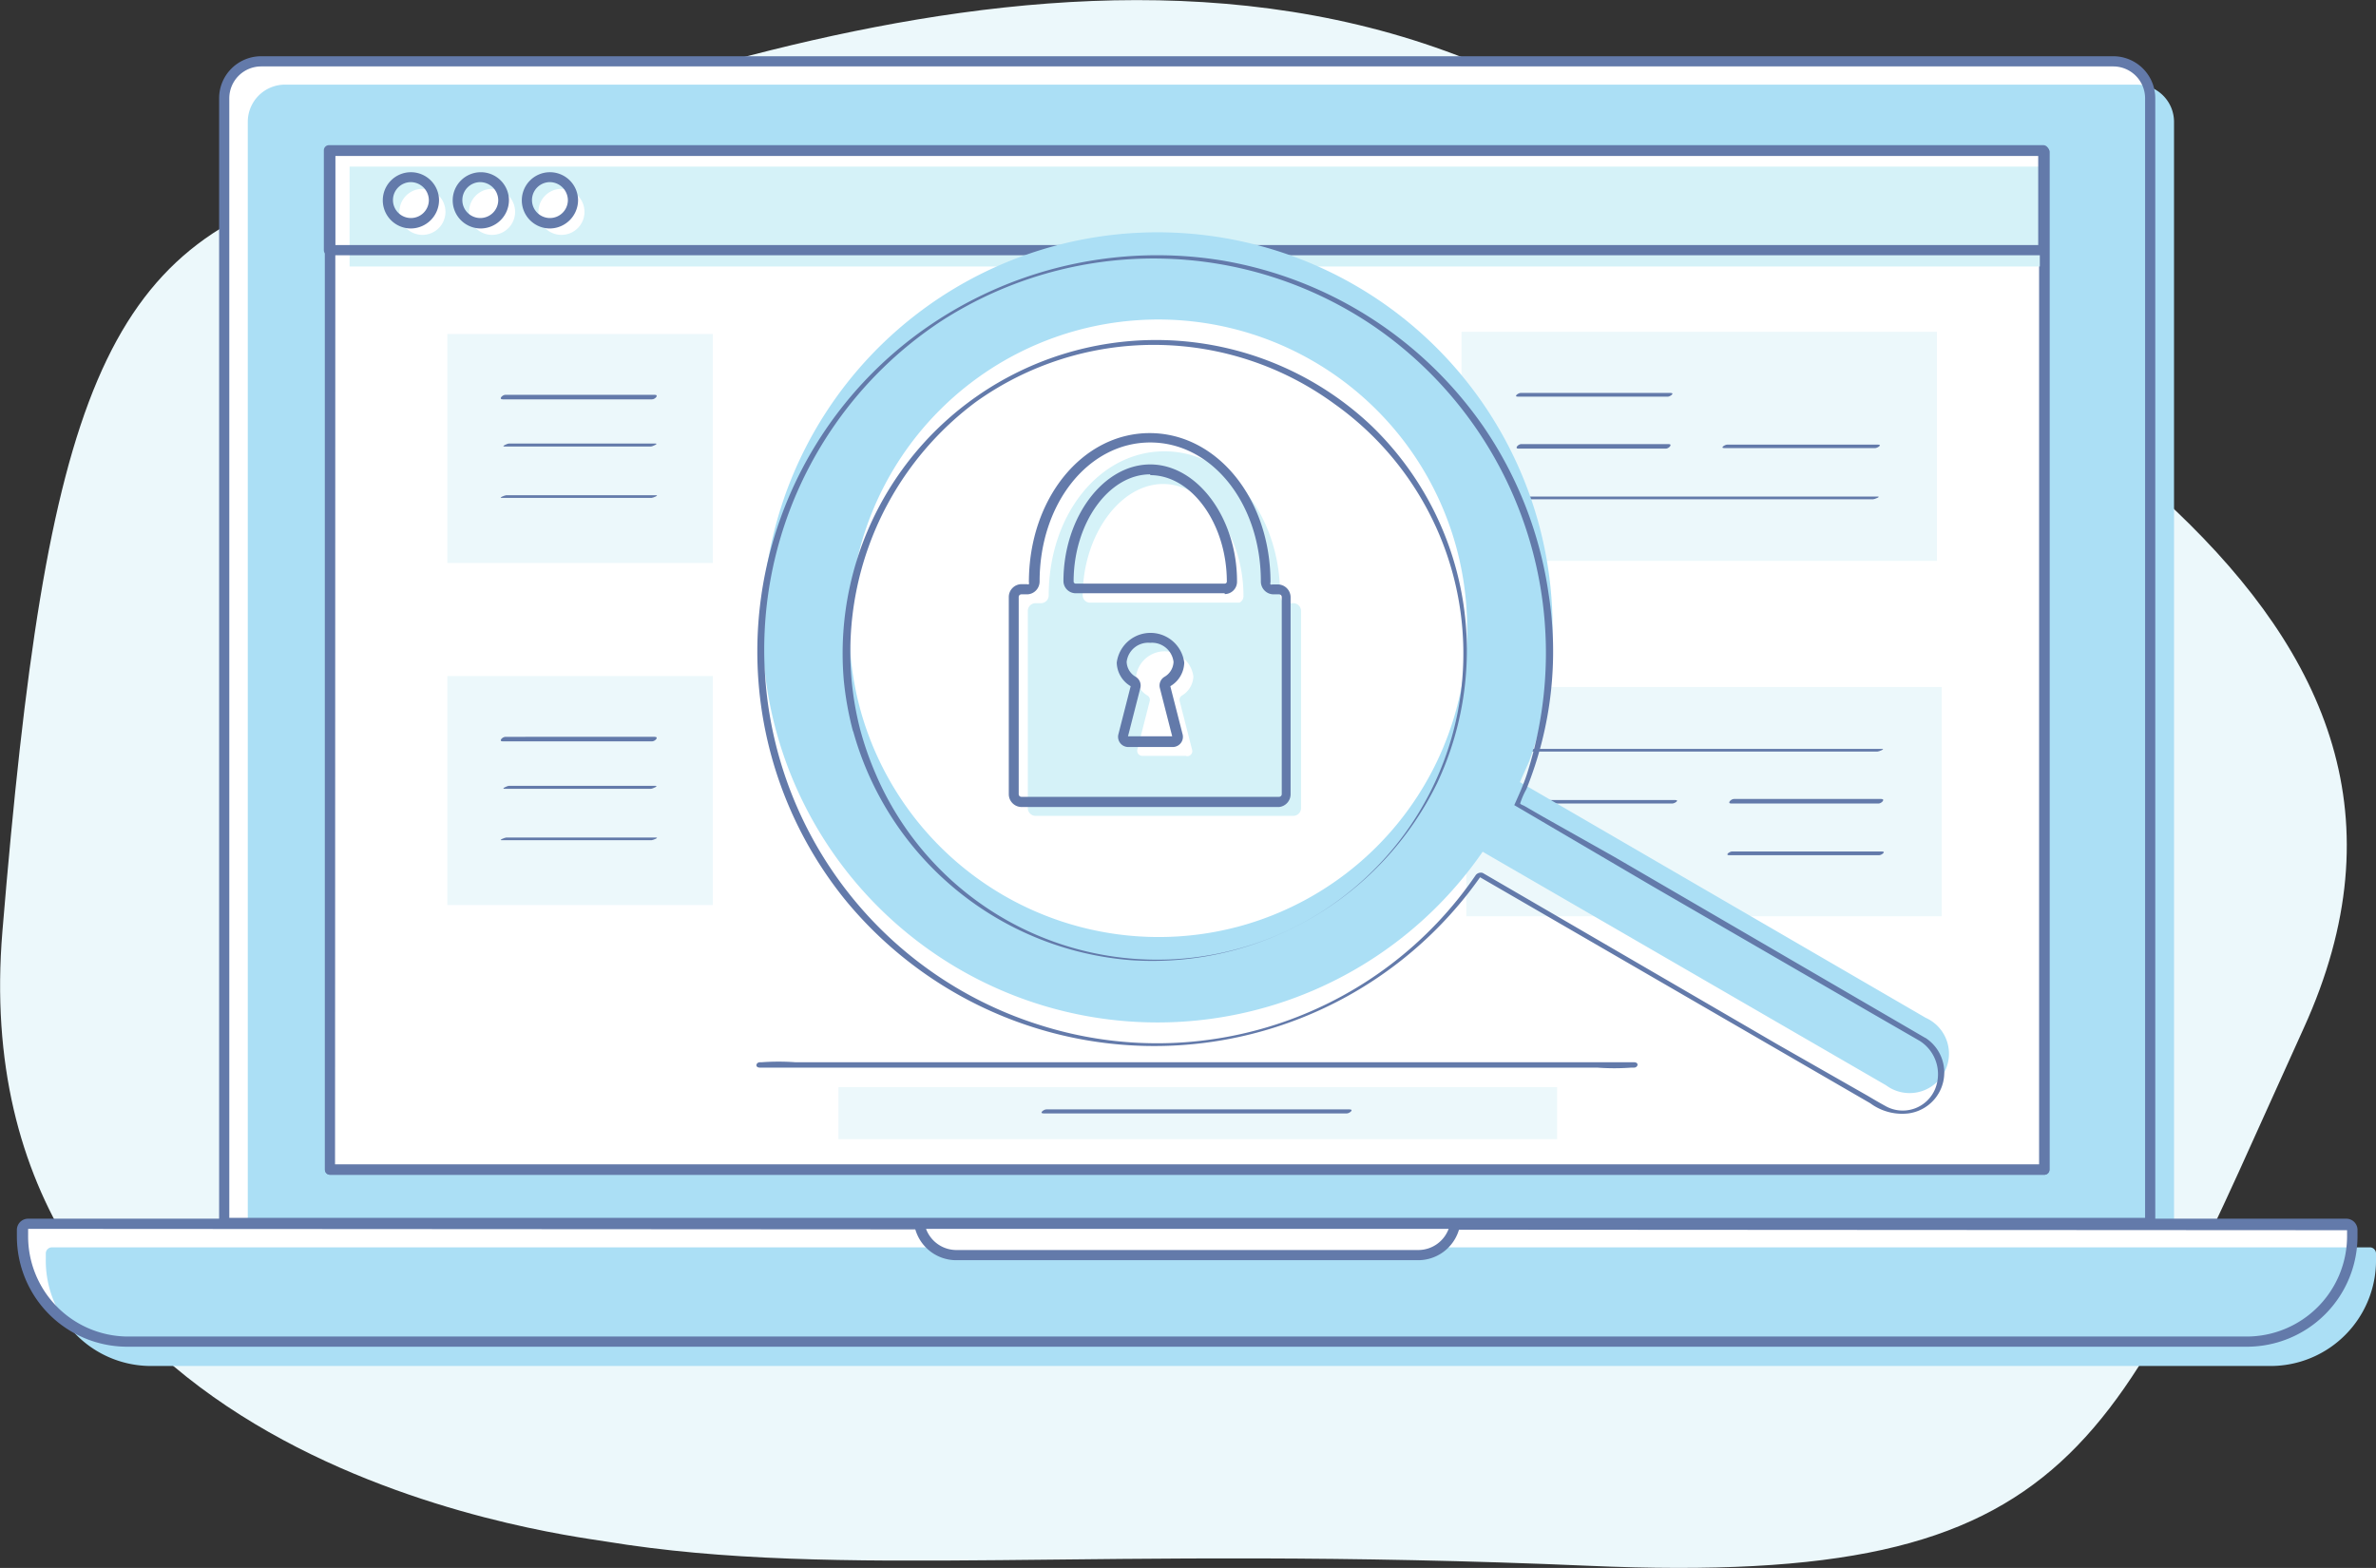 <svg id="Layer_1" data-name="Layer 1" xmlns="http://www.w3.org/2000/svg" viewBox="0 0 88.7 58.54"><rect x="0" y="0" width="88.7" height="58.54" fill="#333333" stroke="none"/><defs><style>.cls-1{fill:#ecf8fb;}.cls-2{fill:#fff;}.cls-3{fill:#abdff5;}.cls-4{fill:#637aaa;}.cls-5{fill:#d5f2f8;}</style></defs><title>Artboard 4</title><path class="cls-1" d="M22.6,57.55c-1.86-.3-24.15-3-22.51-22.78S3.79,9,12.46,6.84,42.2-5.64,58.74,4.16,93.12,22.75,86,38.39,77.8,59.26,59.32,58.46,31.42,59,22.6,57.55Z"/><g id="_Group_" data-name="&lt;Group&gt;"><path class="cls-2" d="M80.27,45.66v-42a1.39,1.39,0,0,0-1.38-1.38H9.75A1.39,1.39,0,0,0,8.37,3.67v42Z"/></g><g id="_Group_2" data-name="&lt;Group&gt;"><path class="cls-3" d="M81.16,46.54v-42a1.39,1.39,0,0,0-1.38-1.38H10.63A1.39,1.39,0,0,0,9.25,4.55v42Z"/></g><g id="_Group_3" data-name="&lt;Group&gt;"><path class="cls-4" d="M80.27,45.85H8.37a.19.19,0,0,1-.19-.19v-42A1.57,1.57,0,0,1,9.75,2.1H78.89a1.57,1.57,0,0,1,1.57,1.57v42A.19.19,0,0,1,80.27,45.85ZM8.56,45.47H80.08V3.67a1.19,1.19,0,0,0-1.19-1.19H9.75A1.19,1.19,0,0,0,8.56,3.67Z"/></g><g id="_Group_4" data-name="&lt;Group&gt;"><path class="cls-2" d="M83.88,50.09H4.75A3.93,3.93,0,0,1,.82,46.16v-.24a.23.23,0,0,1,.23-.23H87.59a.23.23,0,0,1,.23.23v.23A3.94,3.94,0,0,1,83.88,50.09Z"/></g><g id="_Group_5" data-name="&lt;Group&gt;"><path class="cls-3" d="M84.77,51H5.63A3.93,3.93,0,0,1,1.71,47V46.8a.23.23,0,0,1,.23-.23H88.47a.23.23,0,0,1,.23.23V47A3.94,3.94,0,0,1,84.77,51Z"/></g><g id="_Group_6" data-name="&lt;Group&gt;"><path class="cls-4" d="M83.88,50.28H4.75A4.12,4.12,0,0,1,.63,46.16v-.24a.42.42,0,0,1,.42-.42H87.59a.42.42,0,0,1,.42.42v.23A4.13,4.13,0,0,1,83.88,50.28ZM1.05,45.88a0,0,0,0,0,0,0v.24A3.74,3.74,0,0,0,4.75,49.9H83.88a3.75,3.75,0,0,0,3.74-3.74v-.23a0,0,0,0,0,0,0Z"/></g><g id="_Group_7" data-name="&lt;Group&gt;"><path class="cls-2" d="M34.32,45.69a1.4,1.4,0,0,0,1.38,1.17H52.94a1.4,1.4,0,0,0,1.38-1.17Z"/><path class="cls-4" d="M52.94,47.05H35.7a1.59,1.59,0,0,1-1.57-1.33.19.19,0,0,1,.19-.22h20a.19.19,0,0,1,.19.22A1.59,1.59,0,0,1,52.94,47.05ZM34.57,45.88a1.21,1.21,0,0,0,1.14.79H52.94a1.21,1.21,0,0,0,1.14-.79Z"/></g><g id="_Group_8" data-name="&lt;Group&gt;"><rect class="cls-2" x="12.32" y="5.63" width="64.01" height="38.04"/></g><g id="_Group_9" data-name="&lt;Group&gt;"><rect class="cls-2" x="12.32" y="5.63" width="64.01" height="38.04"/><path class="cls-4" d="M76.32,43.86h-64a.19.19,0,0,1-.19-.19v-38a.19.19,0,0,1,.19-.19h64a.19.19,0,0,1,.19.19v38A.19.19,0,0,1,76.32,43.86Zm-63.82-.38H76.13V5.82H12.51Z"/></g><g id="_Group_10" data-name="&lt;Group&gt;"><path class="cls-4" d="M76.32,43.86h-64a.19.19,0,0,1-.19-.19v-38a.19.19,0,0,1,.19-.19h64a.19.19,0,0,1,.19.19v38A.19.19,0,0,1,76.32,43.86Zm-63.82-.38H76.13V5.82H12.51Z"/></g><rect class="cls-5" x="13.05" y="6.22" width="63.1" height="3.73"/><path class="cls-4" d="M76.28,9.53h-64a.19.19,0,0,1-.19-.19V5.61a.19.19,0,0,1,.19-.19h64a.19.19,0,0,1,.19.19V9.34A.19.19,0,0,1,76.28,9.53ZM12.51,9.15H76.09V5.8H12.51Z"/><circle class="cls-2" cx="15.77" cy="7.91" r="0.86"/><circle class="cls-2" cx="18.37" cy="7.91" r="0.86"/><circle class="cls-2" cx="20.96" cy="7.91" r="0.86"/><path class="cls-4" d="M15.34,8.53a1.05,1.05,0,1,1,1.05-1.05A1.06,1.06,0,0,1,15.34,8.53Zm0-1.73a.67.67,0,1,0,.67.67A.68.68,0,0,0,15.34,6.8Z"/><path class="cls-4" d="M17.93,8.53A1.05,1.05,0,1,1,19,7.47,1.06,1.06,0,0,1,17.93,8.53Zm0-1.73a.67.67,0,1,0,.67.67A.68.68,0,0,0,17.93,6.8Z"/><path class="cls-4" d="M20.53,8.53a1.05,1.05,0,1,1,1.05-1.05A1.06,1.06,0,0,1,20.53,8.53Zm0-1.73a.67.67,0,1,0,.67.67A.68.68,0,0,0,20.53,6.8Z"/><rect class="cls-1" x="31.3" y="40.59" width="26.83" height="1.94"/><path class="cls-4" d="M39,41.57H50.28c.1,0,.28-.15.1-.15H39.06c-.1,0-.28.15-.1.15Z"/><path class="cls-4" d="M28.35,39.86H59.63a8.6,8.6,0,0,0,1.27,0H61c.15,0,.2-.2,0-.2H29.7a8.6,8.6,0,0,0-1.27,0h-.06c-.15,0-.2.2,0,.2Z"/><polygon class="cls-1" points="72.09 12.39 54.56 12.39 54.56 20.94 72.31 20.94 72.31 12.39 72.09 12.39"/><path class="cls-4" d="M70.11,18.54H56.82c-.05,0-.3.1-.17.1H69.93c.05,0,.3-.1.17-.1Z"/><path class="cls-4" d="M70.07,16.6H64.48c-.09,0-.28.13-.11.13H70c.09,0,.28-.13.11-.13Z"/><path class="cls-4" d="M62.29,16.58h-5.5c-.11,0-.27.17-.1.17h5.5c.11,0,.27-.17.1-.17Z"/><path class="cls-4" d="M62.36,14.67H56.77c-.09,0-.28.14-.1.14h5.59c.09,0,.28-.14.1-.14Z"/><polygon class="cls-1" points="72.27 25.65 54.74 25.65 54.74 34.21 72.49 34.21 72.49 25.65 72.27 25.65"/><path class="cls-4" d="M56.81,28.06H70.09c.05,0,.3-.1.17-.1H57c-.05,0-.3.1-.17.1Z"/><path class="cls-4" d="M56.84,30h5.59c.09,0,.28-.13.11-.13H57c-.09,0-.28.13-.11.13Z"/><path class="cls-4" d="M64.63,30h5.5c.11,0,.27-.17.1-.17h-5.5c-.11,0-.27.17-.1.17Z"/><path class="cls-4" d="M64.56,31.93h5.59c.09,0,.28-.14.1-.14H64.66c-.09,0-.28.14-.1.14Z"/><rect class="cls-1" x="16.7" y="12.47" width="9.91" height="8.55"/><path class="cls-4" d="M18.77,14.91h5.57c.12,0,.27-.17.1-.17H18.87c-.12,0-.27.17-.1.17Z"/><path class="cls-4" d="M18.8,16.67h5.5c.06,0,.3-.11.17-.11H19c-.06,0-.3.11-.17.11Z"/><path class="cls-4" d="M18.73,18.59h5.59c.05,0,.3-.1.17-.1H18.9c-.05,0-.3.1-.17.1Z"/><rect class="cls-1" x="16.7" y="25.24" width="9.91" height="8.55"/><path class="cls-4" d="M18.77,27.68h5.57c.12,0,.27-.17.1-.17H18.87c-.12,0-.27.17-.1.17Z"/><path class="cls-4" d="M18.8,29.45h5.5c.06,0,.3-.11.17-.11H19c-.06,0-.3.11-.17.11Z"/><path class="cls-4" d="M18.73,31.37h5.59c.05,0,.3-.1.17-.1H18.9c-.05,0-.3.1-.17.1Z"/><path class="cls-3" d="M71.89,38,56.74,29.2l.34-.76a14.75,14.75,0,1,0-1.73,3.36l15.06,8.72A1.47,1.47,0,1,0,71.89,38ZM32.1,26.43A11.53,11.53,0,1,1,46.21,34.6,11.55,11.55,0,0,1,32.1,26.43Z"/><path class="cls-4" d="M71.89,38.76,60.28,32,57.6,30.49l-.71-.41s-.13-.05-.14-.08a2.84,2.84,0,0,1,.23-.53,13.75,13.75,0,0,0,.83-7.31,14.75,14.75,0,0,0-2.45-6.26,14.9,14.9,0,0,0-9.71-6.17,15.08,15.08,0,0,0-11.19,2.59,14.74,14.74,0,0,0-2.92,21.26A14.92,14.92,0,0,0,41.83,39a14.88,14.88,0,0,0,13.53-6.4l-.25.07,6.51,3.77,8.2,4.75a2,2,0,0,0,1.42.38,1.54,1.54,0,0,0,.64-2.82c-.06,0-.29.07-.25.09a1.47,1.47,0,0,1,.61,1.82,1.31,1.31,0,0,1-1.86.63c-.22-.12-.44-.25-.66-.38L66.37,39,57.5,33.84l-2.15-1.25a.25.25,0,0,0-.25.07,14.41,14.41,0,0,1-16.25,5.62A14.69,14.69,0,0,1,35.12,12a14.62,14.62,0,0,1,16.21.21A14.79,14.79,0,0,1,57,28.91c-.13.4-.3.77-.47,1.15a0,0,0,0,0,0,0l5.11,3,8.15,4.72,1.89,1.09C71.71,38.89,71.93,38.78,71.89,38.76Z"/><path class="cls-4" d="M32.11,27.23A11.63,11.63,0,0,1,36.44,15a11.42,11.42,0,0,1,13.39.09A11.43,11.43,0,1,1,32.68,28.87a12,12,0,0,1-.57-1.64c0-.06-.28,0-.26.07a11.7,11.7,0,0,0,10.39,8.55,11.84,11.84,0,0,0,11.41-6.61,11.64,11.64,0,0,0-2.49-13.38,11.7,11.7,0,0,0-19.66,9.54,12,12,0,0,0,.34,1.89C31.86,27.36,32.12,27.29,32.11,27.23Z"/><path class="cls-5" d="M48.08,22.52a.29.29,0,0,1-.29-.29h0c0-3-1.9-5.38-4.32-5.38s-4.32,2.36-4.32,5.38h0a.29.29,0,0,1-.29.29h-.2a.29.29,0,0,0-.29.29v7.36a.29.29,0,0,0,.29.29h9.62a.29.29,0,0,0,.29-.29V22.81a.29.29,0,0,0-.29-.29Zm-3.79,5.7H42.64a.19.19,0,0,1-.18-.24l.46-1.8a.19.19,0,0,0-.08-.21.86.86,0,0,1-.43-.72,1.08,1.08,0,0,1,2.14,0,.86.86,0,0,1-.43.72.19.19,0,0,0-.08.21l.46,1.8A.19.19,0,0,1,44.29,28.23Zm2-5.72H40.69a.27.27,0,0,1-.27-.26h0c0-2.26,1.4-4.17,3-4.17s3,1.91,3,4.17h0A.27.27,0,0,1,46.25,22.51Z"/><path class="cls-4" d="M47.75,30.13H38.14a.48.48,0,0,1-.48-.48V22.29a.48.48,0,0,1,.48-.48h.2a.09.09,0,0,0,.07,0,.1.1,0,0,0,0-.07c0-3.13,2-5.57,4.51-5.57s4.51,2.45,4.51,5.57a.1.1,0,0,0,0,.08.09.09,0,0,0,.07,0h.2a.48.48,0,0,1,.48.48v7.36A.48.48,0,0,1,47.75,30.13Zm-9.62-7.94a.1.1,0,0,0-.1.1v7.36a.1.1,0,0,0,.1.1h9.62a.1.1,0,0,0,.1-.1V22.29a.1.1,0,0,0-.1-.1h-.2a.47.47,0,0,1-.34-.14.48.48,0,0,1-.14-.34c0-2.91-1.82-5.19-4.13-5.19s-4.13,2.28-4.13,5.19a.48.48,0,0,1-.14.34.47.47,0,0,1-.34.14Zm5.63,5.7H42.12a.38.38,0,0,1-.37-.47l.46-1.8a1.05,1.05,0,0,1-.52-.88,1.27,1.27,0,0,1,2.52,0,1.05,1.05,0,0,1-.52.88l.46,1.8a.38.38,0,0,1-.37.47ZM42.94,24a.81.81,0,0,0-.88.71.67.67,0,0,0,.34.56.38.38,0,0,1,.17.42l-.46,1.8h1.65l-.46-1.8a.38.38,0,0,1,.17-.42.67.67,0,0,0,.34-.56A.81.81,0,0,0,42.94,24Zm2.78-1.85H40.16a.46.46,0,0,1-.46-.45c0-2.37,1.48-4.36,3.24-4.36s3.24,2,3.24,4.36A.46.46,0,0,1,45.72,22.18Zm-2.78-4.44c-1.55,0-2.86,1.82-2.86,4a.08.08,0,0,0,.08.08h5.56a.08.08,0,0,0,.08-.07C45.8,19.56,44.49,17.74,42.94,17.74Z"/></svg>